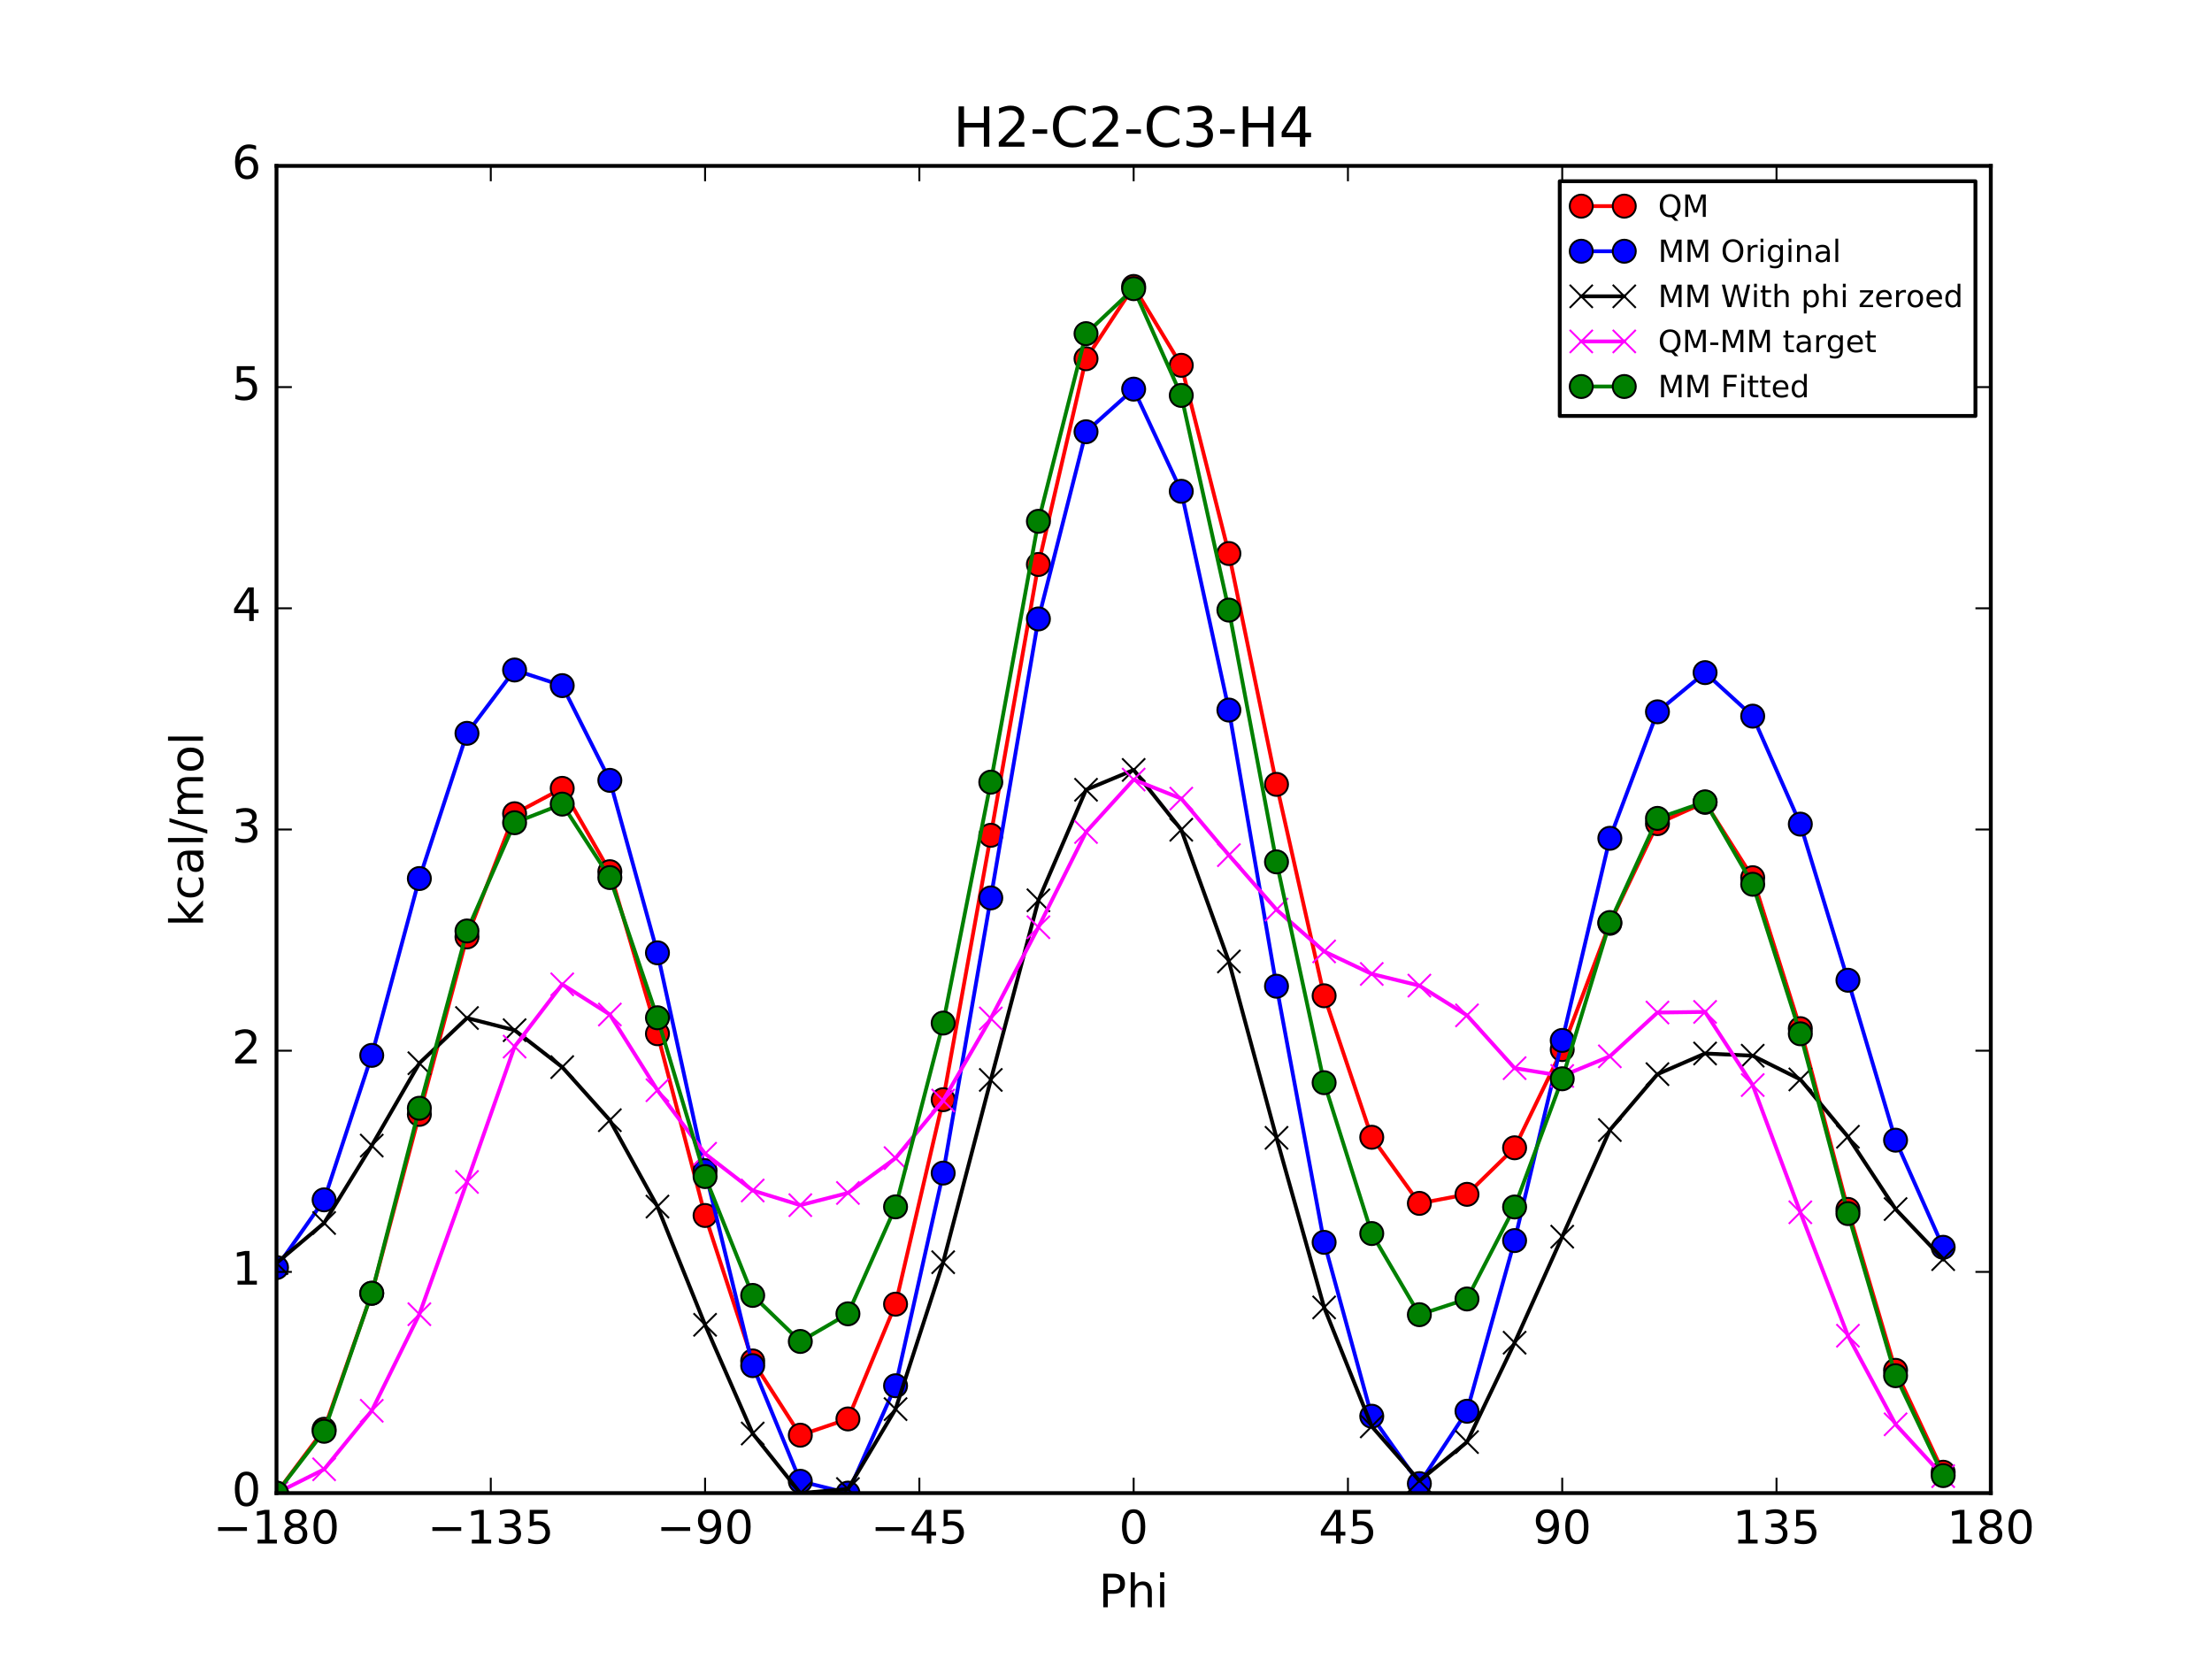 <?xml version="1.0" encoding="utf-8" standalone="no"?>
<!DOCTYPE svg PUBLIC "-//W3C//DTD SVG 1.1//EN"
  "http://www.w3.org/Graphics/SVG/1.1/DTD/svg11.dtd">
<!-- Created with matplotlib (http://matplotlib.org/) -->
<svg height="432pt" version="1.1" viewBox="0 0 576 432" width="576pt" xmlns="http://www.w3.org/2000/svg" xmlns:xlink="http://www.w3.org/1999/xlink">
 <defs>
  <style type="text/css">
*{stroke-linecap:butt;stroke-linejoin:round;stroke-miterlimit:100000;}
  </style>
 </defs>
 <g id="figure_1">
  <g id="patch_1">
   <path d="M 0 432 
L 576 432 
L 576 0 
L 0 0 
z
" style="fill:#ffffff;"/>
  </g>
  <g id="axes_1">
   <g id="patch_2">
    <path d="M 72 388.8 
L 518.4 388.8 
L 518.4 43.2 
L 72 43.2 
z
" style="fill:#ffffff;"/>
   </g>
   <g id="line2d_1">
    <path clip-path="url(#pb4038d124b)" d="M 72.001 388.8 
L 84.4 372.172 
L 96.8 336.771 
L 109.2 290.18 
L 121.6 243.973 
L 134 211.894 
L 146.4 205.287 
L 158.8 226.984 
L 171.2 269.181 
L 183.6 316.513 
L 196 354.388 
L 208.4 373.721 
L 220.8 369.49 
L 233.2 339.602 
L 245.6 286.356 
L 258 217.509 
L 270.4 146.983 
L 282.8 93.411 
L 295.2 74.59 
L 307.6 95.126 
L 320 144.136 
L 332.4 204.25 
L 344.8 259.3 
L 357.2 296.139 
L 369.6 313.356 
L 382 311.004 
L 394.4 298.883 
L 406.8 273.301 
L 419.2 240.431 
L 431.6 214.471 
L 444 208.927 
L 456.4 228.551 
L 468.8 267.859 
L 481.2 314.926 
L 493.6 356.835 
L 506 383.366 
" style="fill:none;stroke:#ff0000;stroke-linecap:square;"/>
    <defs>
     <path d="M 0 3 
C 0.796 3 1.559 2.684 2.121 2.121 
C 2.684 1.559 3 0.796 3 0 
C 3 -0.796 2.684 -1.559 2.121 -2.121 
C 1.559 -2.684 0.796 -3 0 -3 
C -0.796 -3 -1.559 -2.684 -2.121 -2.121 
C -2.684 -1.559 -3 -0.796 -3 0 
C -3 0.796 -2.684 1.559 -2.121 2.121 
C -1.559 2.684 -0.796 3 0 3 
z
" id="m65c7f42be7" style="stroke:#000000;stroke-width:0.5;"/>
    </defs>
    <g clip-path="url(#pb4038d124b)">
     <use style="fill:#ff0000;stroke:#000000;stroke-width:0.5;" x="72.001" xlink:href="#m65c7f42be7" y="388.8"/>
     <use style="fill:#ff0000;stroke:#000000;stroke-width:0.5;" x="84.4" xlink:href="#m65c7f42be7" y="372.172"/>
     <use style="fill:#ff0000;stroke:#000000;stroke-width:0.5;" x="96.8" xlink:href="#m65c7f42be7" y="336.771"/>
     <use style="fill:#ff0000;stroke:#000000;stroke-width:0.5;" x="109.2" xlink:href="#m65c7f42be7" y="290.18"/>
     <use style="fill:#ff0000;stroke:#000000;stroke-width:0.5;" x="121.6" xlink:href="#m65c7f42be7" y="243.973"/>
     <use style="fill:#ff0000;stroke:#000000;stroke-width:0.5;" x="134" xlink:href="#m65c7f42be7" y="211.894"/>
     <use style="fill:#ff0000;stroke:#000000;stroke-width:0.5;" x="146.4" xlink:href="#m65c7f42be7" y="205.287"/>
     <use style="fill:#ff0000;stroke:#000000;stroke-width:0.5;" x="158.8" xlink:href="#m65c7f42be7" y="226.984"/>
     <use style="fill:#ff0000;stroke:#000000;stroke-width:0.5;" x="171.2" xlink:href="#m65c7f42be7" y="269.181"/>
     <use style="fill:#ff0000;stroke:#000000;stroke-width:0.5;" x="183.6" xlink:href="#m65c7f42be7" y="316.513"/>
     <use style="fill:#ff0000;stroke:#000000;stroke-width:0.5;" x="196" xlink:href="#m65c7f42be7" y="354.388"/>
     <use style="fill:#ff0000;stroke:#000000;stroke-width:0.5;" x="208.4" xlink:href="#m65c7f42be7" y="373.721"/>
     <use style="fill:#ff0000;stroke:#000000;stroke-width:0.5;" x="220.8" xlink:href="#m65c7f42be7" y="369.49"/>
     <use style="fill:#ff0000;stroke:#000000;stroke-width:0.5;" x="233.2" xlink:href="#m65c7f42be7" y="339.602"/>
     <use style="fill:#ff0000;stroke:#000000;stroke-width:0.5;" x="245.6" xlink:href="#m65c7f42be7" y="286.356"/>
     <use style="fill:#ff0000;stroke:#000000;stroke-width:0.5;" x="258" xlink:href="#m65c7f42be7" y="217.509"/>
     <use style="fill:#ff0000;stroke:#000000;stroke-width:0.5;" x="270.4" xlink:href="#m65c7f42be7" y="146.983"/>
     <use style="fill:#ff0000;stroke:#000000;stroke-width:0.5;" x="282.8" xlink:href="#m65c7f42be7" y="93.411"/>
     <use style="fill:#ff0000;stroke:#000000;stroke-width:0.5;" x="295.2" xlink:href="#m65c7f42be7" y="74.59"/>
     <use style="fill:#ff0000;stroke:#000000;stroke-width:0.5;" x="307.6" xlink:href="#m65c7f42be7" y="95.126"/>
     <use style="fill:#ff0000;stroke:#000000;stroke-width:0.5;" x="320" xlink:href="#m65c7f42be7" y="144.136"/>
     <use style="fill:#ff0000;stroke:#000000;stroke-width:0.5;" x="332.4" xlink:href="#m65c7f42be7" y="204.25"/>
     <use style="fill:#ff0000;stroke:#000000;stroke-width:0.5;" x="344.8" xlink:href="#m65c7f42be7" y="259.3"/>
     <use style="fill:#ff0000;stroke:#000000;stroke-width:0.5;" x="357.2" xlink:href="#m65c7f42be7" y="296.139"/>
     <use style="fill:#ff0000;stroke:#000000;stroke-width:0.5;" x="369.6" xlink:href="#m65c7f42be7" y="313.356"/>
     <use style="fill:#ff0000;stroke:#000000;stroke-width:0.5;" x="382" xlink:href="#m65c7f42be7" y="311.004"/>
     <use style="fill:#ff0000;stroke:#000000;stroke-width:0.5;" x="394.4" xlink:href="#m65c7f42be7" y="298.883"/>
     <use style="fill:#ff0000;stroke:#000000;stroke-width:0.5;" x="406.8" xlink:href="#m65c7f42be7" y="273.301"/>
     <use style="fill:#ff0000;stroke:#000000;stroke-width:0.5;" x="419.2" xlink:href="#m65c7f42be7" y="240.431"/>
     <use style="fill:#ff0000;stroke:#000000;stroke-width:0.5;" x="431.6" xlink:href="#m65c7f42be7" y="214.471"/>
     <use style="fill:#ff0000;stroke:#000000;stroke-width:0.5;" x="444" xlink:href="#m65c7f42be7" y="208.927"/>
     <use style="fill:#ff0000;stroke:#000000;stroke-width:0.5;" x="456.4" xlink:href="#m65c7f42be7" y="228.551"/>
     <use style="fill:#ff0000;stroke:#000000;stroke-width:0.5;" x="468.8" xlink:href="#m65c7f42be7" y="267.859"/>
     <use style="fill:#ff0000;stroke:#000000;stroke-width:0.5;" x="481.2" xlink:href="#m65c7f42be7" y="314.926"/>
     <use style="fill:#ff0000;stroke:#000000;stroke-width:0.5;" x="493.6" xlink:href="#m65c7f42be7" y="356.835"/>
     <use style="fill:#ff0000;stroke:#000000;stroke-width:0.5;" x="506" xlink:href="#m65c7f42be7" y="383.366"/>
    </g>
   </g>
   <g id="line2d_2">
    <path clip-path="url(#pb4038d124b)" d="M 72.001 330.068 
L 84.4 312.438 
L 96.8 274.819 
L 109.2 228.77 
L 121.6 190.96 
L 134 174.467 
L 146.4 178.537 
L 158.8 203.203 
L 171.2 248.114 
L 183.6 304.833 
L 196 355.611 
L 208.4 385.722 
L 220.8 388.8 
L 233.2 360.844 
L 245.6 305.471 
L 258 233.813 
L 270.4 161.169 
L 282.8 112.427 
L 295.2 101.328 
L 307.6 127.931 
L 320 184.898 
L 332.4 256.809 
L 344.8 323.502 
L 357.2 368.779 
L 369.6 386.332 
L 382 367.485 
L 394.4 323.044 
L 406.8 270.922 
L 419.2 218.291 
L 431.6 185.354 
L 444 175.149 
L 456.4 186.485 
L 468.8 214.602 
L 481.2 255.255 
L 493.6 296.901 
L 506 324.792 
" style="fill:none;stroke:#0000ff;stroke-linecap:square;"/>
    <defs>
     <path d="M 0 3 
C 0.796 3 1.559 2.684 2.121 2.121 
C 2.684 1.559 3 0.796 3 0 
C 3 -0.796 2.684 -1.559 2.121 -2.121 
C 1.559 -2.684 0.796 -3 0 -3 
C -0.796 -3 -1.559 -2.684 -2.121 -2.121 
C -2.684 -1.559 -3 -0.796 -3 0 
C -3 0.796 -2.684 1.559 -2.121 2.121 
C -1.559 2.684 -0.796 3 0 3 
z
" id="mc2fa687bc9" style="stroke:#000000;stroke-width:0.5;"/>
    </defs>
    <g clip-path="url(#pb4038d124b)">
     <use style="fill:#0000ff;stroke:#000000;stroke-width:0.5;" x="72.001" xlink:href="#mc2fa687bc9" y="330.068"/>
     <use style="fill:#0000ff;stroke:#000000;stroke-width:0.5;" x="84.4" xlink:href="#mc2fa687bc9" y="312.438"/>
     <use style="fill:#0000ff;stroke:#000000;stroke-width:0.5;" x="96.8" xlink:href="#mc2fa687bc9" y="274.819"/>
     <use style="fill:#0000ff;stroke:#000000;stroke-width:0.5;" x="109.2" xlink:href="#mc2fa687bc9" y="228.77"/>
     <use style="fill:#0000ff;stroke:#000000;stroke-width:0.5;" x="121.6" xlink:href="#mc2fa687bc9" y="190.96"/>
     <use style="fill:#0000ff;stroke:#000000;stroke-width:0.5;" x="134" xlink:href="#mc2fa687bc9" y="174.467"/>
     <use style="fill:#0000ff;stroke:#000000;stroke-width:0.5;" x="146.4" xlink:href="#mc2fa687bc9" y="178.537"/>
     <use style="fill:#0000ff;stroke:#000000;stroke-width:0.5;" x="158.8" xlink:href="#mc2fa687bc9" y="203.203"/>
     <use style="fill:#0000ff;stroke:#000000;stroke-width:0.5;" x="171.2" xlink:href="#mc2fa687bc9" y="248.114"/>
     <use style="fill:#0000ff;stroke:#000000;stroke-width:0.5;" x="183.6" xlink:href="#mc2fa687bc9" y="304.833"/>
     <use style="fill:#0000ff;stroke:#000000;stroke-width:0.5;" x="196" xlink:href="#mc2fa687bc9" y="355.611"/>
     <use style="fill:#0000ff;stroke:#000000;stroke-width:0.5;" x="208.4" xlink:href="#mc2fa687bc9" y="385.722"/>
     <use style="fill:#0000ff;stroke:#000000;stroke-width:0.5;" x="220.8" xlink:href="#mc2fa687bc9" y="388.8"/>
     <use style="fill:#0000ff;stroke:#000000;stroke-width:0.5;" x="233.2" xlink:href="#mc2fa687bc9" y="360.845"/>
     <use style="fill:#0000ff;stroke:#000000;stroke-width:0.5;" x="245.6" xlink:href="#mc2fa687bc9" y="305.471"/>
     <use style="fill:#0000ff;stroke:#000000;stroke-width:0.5;" x="258" xlink:href="#mc2fa687bc9" y="233.813"/>
     <use style="fill:#0000ff;stroke:#000000;stroke-width:0.5;" x="270.4" xlink:href="#mc2fa687bc9" y="161.169"/>
     <use style="fill:#0000ff;stroke:#000000;stroke-width:0.5;" x="282.8" xlink:href="#mc2fa687bc9" y="112.427"/>
     <use style="fill:#0000ff;stroke:#000000;stroke-width:0.5;" x="295.2" xlink:href="#mc2fa687bc9" y="101.328"/>
     <use style="fill:#0000ff;stroke:#000000;stroke-width:0.5;" x="307.6" xlink:href="#mc2fa687bc9" y="127.931"/>
     <use style="fill:#0000ff;stroke:#000000;stroke-width:0.5;" x="320" xlink:href="#mc2fa687bc9" y="184.898"/>
     <use style="fill:#0000ff;stroke:#000000;stroke-width:0.5;" x="332.4" xlink:href="#mc2fa687bc9" y="256.809"/>
     <use style="fill:#0000ff;stroke:#000000;stroke-width:0.5;" x="344.8" xlink:href="#mc2fa687bc9" y="323.502"/>
     <use style="fill:#0000ff;stroke:#000000;stroke-width:0.5;" x="357.2" xlink:href="#mc2fa687bc9" y="368.779"/>
     <use style="fill:#0000ff;stroke:#000000;stroke-width:0.5;" x="369.6" xlink:href="#mc2fa687bc9" y="386.332"/>
     <use style="fill:#0000ff;stroke:#000000;stroke-width:0.5;" x="382" xlink:href="#mc2fa687bc9" y="367.485"/>
     <use style="fill:#0000ff;stroke:#000000;stroke-width:0.5;" x="394.4" xlink:href="#mc2fa687bc9" y="323.044"/>
     <use style="fill:#0000ff;stroke:#000000;stroke-width:0.5;" x="406.8" xlink:href="#mc2fa687bc9" y="270.922"/>
     <use style="fill:#0000ff;stroke:#000000;stroke-width:0.5;" x="419.2" xlink:href="#mc2fa687bc9" y="218.291"/>
     <use style="fill:#0000ff;stroke:#000000;stroke-width:0.5;" x="431.6" xlink:href="#mc2fa687bc9" y="185.354"/>
     <use style="fill:#0000ff;stroke:#000000;stroke-width:0.5;" x="444" xlink:href="#mc2fa687bc9" y="175.149"/>
     <use style="fill:#0000ff;stroke:#000000;stroke-width:0.5;" x="456.4" xlink:href="#mc2fa687bc9" y="186.485"/>
     <use style="fill:#0000ff;stroke:#000000;stroke-width:0.5;" x="468.8" xlink:href="#mc2fa687bc9" y="214.602"/>
     <use style="fill:#0000ff;stroke:#000000;stroke-width:0.5;" x="481.2" xlink:href="#mc2fa687bc9" y="255.255"/>
     <use style="fill:#0000ff;stroke:#000000;stroke-width:0.5;" x="493.6" xlink:href="#mc2fa687bc9" y="296.901"/>
     <use style="fill:#0000ff;stroke:#000000;stroke-width:0.5;" x="506" xlink:href="#mc2fa687bc9" y="324.792"/>
    </g>
   </g>
   <g id="line2d_3">
    <path clip-path="url(#pb4038d124b)" d="M 72.001 328.9 
L 84.4 318.466 
L 96.8 298.306 
L 109.2 276.86 
L 121.6 265.093 
L 134 268.261 
L 146.4 277.872 
L 158.8 291.702 
L 171.2 314.19 
L 183.6 344.978 
L 196 373.284 
L 208.4 388.8 
L 220.8 387.74 
L 233.2 366.933 
L 245.6 328.679 
L 258 281.212 
L 270.4 234.433 
L 282.8 205.657 
L 295.2 200.486 
L 307.6 216.068 
L 320 250.359 
L 332.4 296.288 
L 344.8 340.453 
L 357.2 371.423 
L 369.6 385.605 
L 382 375.51 
L 394.4 349.638 
L 406.8 322.026 
L 419.2 294.261 
L 431.6 279.706 
L 444 274.326 
L 456.4 274.904 
L 468.8 281.079 
L 481.2 296.006 
L 493.6 314.843 
L 506 327.878 
" style="fill:none;stroke:#000000;stroke-linecap:square;"/>
    <defs>
     <path d="M -3 3 
L 3 -3 
M -3 -3 
L 3 3 
" id="m83dc527a4d" style="stroke:#000000;stroke-width:0.5;"/>
    </defs>
    <g clip-path="url(#pb4038d124b)">
     <use style="stroke:#000000;stroke-width:0.5;" x="72.001" xlink:href="#m83dc527a4d" y="328.9"/>
     <use style="stroke:#000000;stroke-width:0.5;" x="84.4" xlink:href="#m83dc527a4d" y="318.466"/>
     <use style="stroke:#000000;stroke-width:0.5;" x="96.8" xlink:href="#m83dc527a4d" y="298.306"/>
     <use style="stroke:#000000;stroke-width:0.5;" x="109.2" xlink:href="#m83dc527a4d" y="276.86"/>
     <use style="stroke:#000000;stroke-width:0.5;" x="121.6" xlink:href="#m83dc527a4d" y="265.093"/>
     <use style="stroke:#000000;stroke-width:0.5;" x="134" xlink:href="#m83dc527a4d" y="268.261"/>
     <use style="stroke:#000000;stroke-width:0.5;" x="146.4" xlink:href="#m83dc527a4d" y="277.872"/>
     <use style="stroke:#000000;stroke-width:0.5;" x="158.8" xlink:href="#m83dc527a4d" y="291.702"/>
     <use style="stroke:#000000;stroke-width:0.5;" x="171.2" xlink:href="#m83dc527a4d" y="314.19"/>
     <use style="stroke:#000000;stroke-width:0.5;" x="183.6" xlink:href="#m83dc527a4d" y="344.978"/>
     <use style="stroke:#000000;stroke-width:0.5;" x="196" xlink:href="#m83dc527a4d" y="373.284"/>
     <use style="stroke:#000000;stroke-width:0.5;" x="208.4" xlink:href="#m83dc527a4d" y="388.8"/>
     <use style="stroke:#000000;stroke-width:0.5;" x="220.8" xlink:href="#m83dc527a4d" y="387.74"/>
     <use style="stroke:#000000;stroke-width:0.5;" x="233.2" xlink:href="#m83dc527a4d" y="366.933"/>
     <use style="stroke:#000000;stroke-width:0.5;" x="245.6" xlink:href="#m83dc527a4d" y="328.679"/>
     <use style="stroke:#000000;stroke-width:0.5;" x="258" xlink:href="#m83dc527a4d" y="281.212"/>
     <use style="stroke:#000000;stroke-width:0.5;" x="270.4" xlink:href="#m83dc527a4d" y="234.433"/>
     <use style="stroke:#000000;stroke-width:0.5;" x="282.8" xlink:href="#m83dc527a4d" y="205.657"/>
     <use style="stroke:#000000;stroke-width:0.5;" x="295.2" xlink:href="#m83dc527a4d" y="200.486"/>
     <use style="stroke:#000000;stroke-width:0.5;" x="307.6" xlink:href="#m83dc527a4d" y="216.068"/>
     <use style="stroke:#000000;stroke-width:0.5;" x="320" xlink:href="#m83dc527a4d" y="250.359"/>
     <use style="stroke:#000000;stroke-width:0.5;" x="332.4" xlink:href="#m83dc527a4d" y="296.288"/>
     <use style="stroke:#000000;stroke-width:0.5;" x="344.8" xlink:href="#m83dc527a4d" y="340.453"/>
     <use style="stroke:#000000;stroke-width:0.5;" x="357.2" xlink:href="#m83dc527a4d" y="371.423"/>
     <use style="stroke:#000000;stroke-width:0.5;" x="369.6" xlink:href="#m83dc527a4d" y="385.605"/>
     <use style="stroke:#000000;stroke-width:0.5;" x="382" xlink:href="#m83dc527a4d" y="375.51"/>
     <use style="stroke:#000000;stroke-width:0.5;" x="394.4" xlink:href="#m83dc527a4d" y="349.638"/>
     <use style="stroke:#000000;stroke-width:0.5;" x="406.8" xlink:href="#m83dc527a4d" y="322.026"/>
     <use style="stroke:#000000;stroke-width:0.5;" x="419.2" xlink:href="#m83dc527a4d" y="294.261"/>
     <use style="stroke:#000000;stroke-width:0.5;" x="431.6" xlink:href="#m83dc527a4d" y="279.706"/>
     <use style="stroke:#000000;stroke-width:0.5;" x="444" xlink:href="#m83dc527a4d" y="274.326"/>
     <use style="stroke:#000000;stroke-width:0.5;" x="456.4" xlink:href="#m83dc527a4d" y="274.904"/>
     <use style="stroke:#000000;stroke-width:0.5;" x="468.8" xlink:href="#m83dc527a4d" y="281.079"/>
     <use style="stroke:#000000;stroke-width:0.5;" x="481.2" xlink:href="#m83dc527a4d" y="296.006"/>
     <use style="stroke:#000000;stroke-width:0.5;" x="493.6" xlink:href="#m83dc527a4d" y="314.843"/>
     <use style="stroke:#000000;stroke-width:0.5;" x="506" xlink:href="#m83dc527a4d" y="327.878"/>
    </g>
   </g>
   <g id="line2d_4">
    <path clip-path="url(#pb4038d124b)" d="M 72.001 388.8 
L 84.4 382.605 
L 96.8 367.365 
L 109.2 342.219 
L 121.6 307.779 
L 134 272.532 
L 146.4 256.315 
L 158.8 264.181 
L 171.2 283.891 
L 183.6 300.435 
L 196 310.004 
L 208.4 313.82 
L 220.8 310.649 
L 233.2 301.569 
L 245.6 286.577 
L 258 265.196 
L 270.4 241.45 
L 282.8 216.654 
L 295.2 203.004 
L 307.6 207.957 
L 320 222.676 
L 332.4 236.862 
L 344.8 247.746 
L 357.2 253.615 
L 369.6 256.65 
L 382 264.394 
L 394.4 278.145 
L 406.8 280.175 
L 419.2 275.07 
L 431.6 263.664 
L 444 263.5 
L 456.4 282.547 
L 468.8 315.679 
L 481.2 347.82 
L 493.6 370.892 
L 506 384.388 
" style="fill:none;stroke:#ff00ff;stroke-linecap:square;"/>
    <defs>
     <path d="M -3 3 
L 3 -3 
M -3 -3 
L 3 3 
" id="m36b0eae41c" style="stroke:#ff00ff;stroke-width:0.5;"/>
    </defs>
    <g clip-path="url(#pb4038d124b)">
     <use style="fill:#ff00ff;stroke:#ff00ff;stroke-width:0.5;" x="72.001" xlink:href="#m36b0eae41c" y="388.8"/>
     <use style="fill:#ff00ff;stroke:#ff00ff;stroke-width:0.5;" x="84.4" xlink:href="#m36b0eae41c" y="382.605"/>
     <use style="fill:#ff00ff;stroke:#ff00ff;stroke-width:0.5;" x="96.8" xlink:href="#m36b0eae41c" y="367.365"/>
     <use style="fill:#ff00ff;stroke:#ff00ff;stroke-width:0.5;" x="109.2" xlink:href="#m36b0eae41c" y="342.219"/>
     <use style="fill:#ff00ff;stroke:#ff00ff;stroke-width:0.5;" x="121.6" xlink:href="#m36b0eae41c" y="307.779"/>
     <use style="fill:#ff00ff;stroke:#ff00ff;stroke-width:0.5;" x="134" xlink:href="#m36b0eae41c" y="272.532"/>
     <use style="fill:#ff00ff;stroke:#ff00ff;stroke-width:0.5;" x="146.4" xlink:href="#m36b0eae41c" y="256.315"/>
     <use style="fill:#ff00ff;stroke:#ff00ff;stroke-width:0.5;" x="158.8" xlink:href="#m36b0eae41c" y="264.181"/>
     <use style="fill:#ff00ff;stroke:#ff00ff;stroke-width:0.5;" x="171.2" xlink:href="#m36b0eae41c" y="283.891"/>
     <use style="fill:#ff00ff;stroke:#ff00ff;stroke-width:0.5;" x="183.6" xlink:href="#m36b0eae41c" y="300.435"/>
     <use style="fill:#ff00ff;stroke:#ff00ff;stroke-width:0.5;" x="196" xlink:href="#m36b0eae41c" y="310.004"/>
     <use style="fill:#ff00ff;stroke:#ff00ff;stroke-width:0.5;" x="208.4" xlink:href="#m36b0eae41c" y="313.82"/>
     <use style="fill:#ff00ff;stroke:#ff00ff;stroke-width:0.5;" x="220.8" xlink:href="#m36b0eae41c" y="310.649"/>
     <use style="fill:#ff00ff;stroke:#ff00ff;stroke-width:0.5;" x="233.2" xlink:href="#m36b0eae41c" y="301.569"/>
     <use style="fill:#ff00ff;stroke:#ff00ff;stroke-width:0.5;" x="245.6" xlink:href="#m36b0eae41c" y="286.577"/>
     <use style="fill:#ff00ff;stroke:#ff00ff;stroke-width:0.5;" x="258" xlink:href="#m36b0eae41c" y="265.196"/>
     <use style="fill:#ff00ff;stroke:#ff00ff;stroke-width:0.5;" x="270.4" xlink:href="#m36b0eae41c" y="241.45"/>
     <use style="fill:#ff00ff;stroke:#ff00ff;stroke-width:0.5;" x="282.8" xlink:href="#m36b0eae41c" y="216.654"/>
     <use style="fill:#ff00ff;stroke:#ff00ff;stroke-width:0.5;" x="295.2" xlink:href="#m36b0eae41c" y="203.004"/>
     <use style="fill:#ff00ff;stroke:#ff00ff;stroke-width:0.5;" x="307.6" xlink:href="#m36b0eae41c" y="207.957"/>
     <use style="fill:#ff00ff;stroke:#ff00ff;stroke-width:0.5;" x="320" xlink:href="#m36b0eae41c" y="222.676"/>
     <use style="fill:#ff00ff;stroke:#ff00ff;stroke-width:0.5;" x="332.4" xlink:href="#m36b0eae41c" y="236.862"/>
     <use style="fill:#ff00ff;stroke:#ff00ff;stroke-width:0.5;" x="344.8" xlink:href="#m36b0eae41c" y="247.746"/>
     <use style="fill:#ff00ff;stroke:#ff00ff;stroke-width:0.5;" x="357.2" xlink:href="#m36b0eae41c" y="253.615"/>
     <use style="fill:#ff00ff;stroke:#ff00ff;stroke-width:0.5;" x="369.6" xlink:href="#m36b0eae41c" y="256.65"/>
     <use style="fill:#ff00ff;stroke:#ff00ff;stroke-width:0.5;" x="382" xlink:href="#m36b0eae41c" y="264.394"/>
     <use style="fill:#ff00ff;stroke:#ff00ff;stroke-width:0.5;" x="394.4" xlink:href="#m36b0eae41c" y="278.145"/>
     <use style="fill:#ff00ff;stroke:#ff00ff;stroke-width:0.5;" x="406.8" xlink:href="#m36b0eae41c" y="280.175"/>
     <use style="fill:#ff00ff;stroke:#ff00ff;stroke-width:0.5;" x="419.2" xlink:href="#m36b0eae41c" y="275.07"/>
     <use style="fill:#ff00ff;stroke:#ff00ff;stroke-width:0.5;" x="431.6" xlink:href="#m36b0eae41c" y="263.664"/>
     <use style="fill:#ff00ff;stroke:#ff00ff;stroke-width:0.5;" x="444" xlink:href="#m36b0eae41c" y="263.5"/>
     <use style="fill:#ff00ff;stroke:#ff00ff;stroke-width:0.5;" x="456.4" xlink:href="#m36b0eae41c" y="282.547"/>
     <use style="fill:#ff00ff;stroke:#ff00ff;stroke-width:0.5;" x="468.8" xlink:href="#m36b0eae41c" y="315.679"/>
     <use style="fill:#ff00ff;stroke:#ff00ff;stroke-width:0.5;" x="481.2" xlink:href="#m36b0eae41c" y="347.82"/>
     <use style="fill:#ff00ff;stroke:#ff00ff;stroke-width:0.5;" x="493.6" xlink:href="#m36b0eae41c" y="370.892"/>
     <use style="fill:#ff00ff;stroke:#ff00ff;stroke-width:0.5;" x="506" xlink:href="#m36b0eae41c" y="384.388"/>
    </g>
   </g>
   <g id="line2d_5">
    <path clip-path="url(#pb4038d124b)" d="M 72.001 388.8 
L 84.4 372.704 
L 96.8 336.757 
L 109.2 288.585 
L 121.6 242.425 
L 134 214.238 
L 146.4 209.388 
L 158.8 228.514 
L 171.2 265.025 
L 183.6 306.379 
L 196 337.323 
L 208.4 349.311 
L 220.8 342.116 
L 233.2 314.265 
L 245.6 266.403 
L 258 203.672 
L 270.4 135.746 
L 282.8 86.879 
L 295.2 75.171 
L 307.6 102.966 
L 320 158.867 
L 332.4 224.432 
L 344.8 281.929 
L 357.2 321.21 
L 369.6 342.338 
L 382 338.251 
L 394.4 314.298 
L 406.8 280.914 
L 419.2 240.223 
L 431.6 213.104 
L 444 208.8 
L 456.4 230.263 
L 468.8 269.196 
L 481.2 316.015 
L 493.6 358.232 
L 506 384.245 
" style="fill:none;stroke:#008000;stroke-linecap:square;"/>
    <defs>
     <path d="M 0 3 
C 0.796 3 1.559 2.684 2.121 2.121 
C 2.684 1.559 3 0.796 3 0 
C 3 -0.796 2.684 -1.559 2.121 -2.121 
C 1.559 -2.684 0.796 -3 0 -3 
C -0.796 -3 -1.559 -2.684 -2.121 -2.121 
C -2.684 -1.559 -3 -0.796 -3 0 
C -3 0.796 -2.684 1.559 -2.121 2.121 
C -1.559 2.684 -0.796 3 0 3 
z
" id="mdf5da0dc12" style="stroke:#000000;stroke-width:0.5;"/>
    </defs>
    <g clip-path="url(#pb4038d124b)">
     <use style="fill:#008000;stroke:#000000;stroke-width:0.5;" x="72.001" xlink:href="#mdf5da0dc12" y="388.8"/>
     <use style="fill:#008000;stroke:#000000;stroke-width:0.5;" x="84.4" xlink:href="#mdf5da0dc12" y="372.704"/>
     <use style="fill:#008000;stroke:#000000;stroke-width:0.5;" x="96.8" xlink:href="#mdf5da0dc12" y="336.757"/>
     <use style="fill:#008000;stroke:#000000;stroke-width:0.5;" x="109.2" xlink:href="#mdf5da0dc12" y="288.585"/>
     <use style="fill:#008000;stroke:#000000;stroke-width:0.5;" x="121.6" xlink:href="#mdf5da0dc12" y="242.425"/>
     <use style="fill:#008000;stroke:#000000;stroke-width:0.5;" x="134" xlink:href="#mdf5da0dc12" y="214.238"/>
     <use style="fill:#008000;stroke:#000000;stroke-width:0.5;" x="146.4" xlink:href="#mdf5da0dc12" y="209.388"/>
     <use style="fill:#008000;stroke:#000000;stroke-width:0.5;" x="158.8" xlink:href="#mdf5da0dc12" y="228.514"/>
     <use style="fill:#008000;stroke:#000000;stroke-width:0.5;" x="171.2" xlink:href="#mdf5da0dc12" y="265.025"/>
     <use style="fill:#008000;stroke:#000000;stroke-width:0.5;" x="183.6" xlink:href="#mdf5da0dc12" y="306.379"/>
     <use style="fill:#008000;stroke:#000000;stroke-width:0.5;" x="196" xlink:href="#mdf5da0dc12" y="337.323"/>
     <use style="fill:#008000;stroke:#000000;stroke-width:0.5;" x="208.4" xlink:href="#mdf5da0dc12" y="349.311"/>
     <use style="fill:#008000;stroke:#000000;stroke-width:0.5;" x="220.8" xlink:href="#mdf5da0dc12" y="342.116"/>
     <use style="fill:#008000;stroke:#000000;stroke-width:0.5;" x="233.2" xlink:href="#mdf5da0dc12" y="314.265"/>
     <use style="fill:#008000;stroke:#000000;stroke-width:0.5;" x="245.6" xlink:href="#mdf5da0dc12" y="266.403"/>
     <use style="fill:#008000;stroke:#000000;stroke-width:0.5;" x="258" xlink:href="#mdf5da0dc12" y="203.672"/>
     <use style="fill:#008000;stroke:#000000;stroke-width:0.5;" x="270.4" xlink:href="#mdf5da0dc12" y="135.746"/>
     <use style="fill:#008000;stroke:#000000;stroke-width:0.5;" x="282.8" xlink:href="#mdf5da0dc12" y="86.879"/>
     <use style="fill:#008000;stroke:#000000;stroke-width:0.5;" x="295.2" xlink:href="#mdf5da0dc12" y="75.171"/>
     <use style="fill:#008000;stroke:#000000;stroke-width:0.5;" x="307.6" xlink:href="#mdf5da0dc12" y="102.966"/>
     <use style="fill:#008000;stroke:#000000;stroke-width:0.5;" x="320" xlink:href="#mdf5da0dc12" y="158.867"/>
     <use style="fill:#008000;stroke:#000000;stroke-width:0.5;" x="332.4" xlink:href="#mdf5da0dc12" y="224.432"/>
     <use style="fill:#008000;stroke:#000000;stroke-width:0.5;" x="344.8" xlink:href="#mdf5da0dc12" y="281.929"/>
     <use style="fill:#008000;stroke:#000000;stroke-width:0.5;" x="357.2" xlink:href="#mdf5da0dc12" y="321.21"/>
     <use style="fill:#008000;stroke:#000000;stroke-width:0.5;" x="369.6" xlink:href="#mdf5da0dc12" y="342.338"/>
     <use style="fill:#008000;stroke:#000000;stroke-width:0.5;" x="382" xlink:href="#mdf5da0dc12" y="338.251"/>
     <use style="fill:#008000;stroke:#000000;stroke-width:0.5;" x="394.4" xlink:href="#mdf5da0dc12" y="314.298"/>
     <use style="fill:#008000;stroke:#000000;stroke-width:0.5;" x="406.8" xlink:href="#mdf5da0dc12" y="280.914"/>
     <use style="fill:#008000;stroke:#000000;stroke-width:0.5;" x="419.2" xlink:href="#mdf5da0dc12" y="240.223"/>
     <use style="fill:#008000;stroke:#000000;stroke-width:0.5;" x="431.6" xlink:href="#mdf5da0dc12" y="213.104"/>
     <use style="fill:#008000;stroke:#000000;stroke-width:0.5;" x="444" xlink:href="#mdf5da0dc12" y="208.8"/>
     <use style="fill:#008000;stroke:#000000;stroke-width:0.5;" x="456.4" xlink:href="#mdf5da0dc12" y="230.263"/>
     <use style="fill:#008000;stroke:#000000;stroke-width:0.5;" x="468.8" xlink:href="#mdf5da0dc12" y="269.196"/>
     <use style="fill:#008000;stroke:#000000;stroke-width:0.5;" x="481.2" xlink:href="#mdf5da0dc12" y="316.015"/>
     <use style="fill:#008000;stroke:#000000;stroke-width:0.5;" x="493.6" xlink:href="#mdf5da0dc12" y="358.232"/>
     <use style="fill:#008000;stroke:#000000;stroke-width:0.5;" x="506" xlink:href="#mdf5da0dc12" y="384.245"/>
    </g>
   </g>
   <g id="patch_3">
    <path d="M 72 388.8 
L 72 43.2 
" style="fill:none;stroke:#000000;stroke-linecap:square;stroke-linejoin:miter;"/>
   </g>
   <g id="patch_4">
    <path d="M 518.4 388.8 
L 518.4 43.2 
" style="fill:none;stroke:#000000;stroke-linecap:square;stroke-linejoin:miter;"/>
   </g>
   <g id="patch_5">
    <path d="M 72 43.2 
L 518.4 43.2 
" style="fill:none;stroke:#000000;stroke-linecap:square;stroke-linejoin:miter;"/>
   </g>
   <g id="patch_6">
    <path d="M 72 388.8 
L 518.4 388.8 
" style="fill:none;stroke:#000000;stroke-linecap:square;stroke-linejoin:miter;"/>
   </g>
   <g id="matplotlib.axis_1">
    <g id="xtick_1">
     <g id="line2d_6">
      <defs>
       <path d="M 0 0 
L 0 -4 
" id="meeaed70295" style="stroke:#000000;stroke-width:0.5;"/>
      </defs>
      <g>
       <use style="stroke:#000000;stroke-width:0.5;" x="72.0" xlink:href="#meeaed70295" y="388.8"/>
      </g>
     </g>
     <g id="line2d_7">
      <defs>
       <path d="M 0 0 
L 0 4 
" id="m8e7be1fbd0" style="stroke:#000000;stroke-width:0.5;"/>
      </defs>
      <g>
       <use style="stroke:#000000;stroke-width:0.5;" x="72.0" xlink:href="#m8e7be1fbd0" y="43.2"/>
      </g>
     </g>
     <g id="text_1">
      <!-- −180 -->
      <defs>
       <path d="M 31.781 66.406 
Q 24.172 66.406 20.328 58.906 
Q 16.5 51.422 16.5 36.375 
Q 16.5 21.391 20.328 13.891 
Q 24.172 6.391 31.781 6.391 
Q 39.453 6.391 43.281 13.891 
Q 47.125 21.391 47.125 36.375 
Q 47.125 51.422 43.281 58.906 
Q 39.453 66.406 31.781 66.406 
M 31.781 74.219 
Q 44.047 74.219 50.516 64.516 
Q 56.984 54.828 56.984 36.375 
Q 56.984 17.969 50.516 8.266 
Q 44.047 -1.422 31.781 -1.422 
Q 19.531 -1.422 13.062 8.266 
Q 6.594 17.969 6.594 36.375 
Q 6.594 54.828 13.062 64.516 
Q 19.531 74.219 31.781 74.219 
" id="BitstreamVeraSans-Roman-30"/>
       <path d="M 31.781 34.625 
Q 24.75 34.625 20.719 30.859 
Q 16.703 27.094 16.703 20.516 
Q 16.703 13.922 20.719 10.156 
Q 24.75 6.391 31.781 6.391 
Q 38.812 6.391 42.859 10.172 
Q 46.922 13.969 46.922 20.516 
Q 46.922 27.094 42.891 30.859 
Q 38.875 34.625 31.781 34.625 
M 21.922 38.812 
Q 15.578 40.375 12.031 44.719 
Q 8.5 49.078 8.5 55.328 
Q 8.5 64.062 14.719 69.141 
Q 20.953 74.219 31.781 74.219 
Q 42.672 74.219 48.875 69.141 
Q 55.078 64.062 55.078 55.328 
Q 55.078 49.078 51.531 44.719 
Q 48 40.375 41.703 38.812 
Q 48.828 37.156 52.797 32.312 
Q 56.781 27.484 56.781 20.516 
Q 56.781 9.906 50.312 4.234 
Q 43.844 -1.422 31.781 -1.422 
Q 19.734 -1.422 13.25 4.234 
Q 6.781 9.906 6.781 20.516 
Q 6.781 27.484 10.781 32.312 
Q 14.797 37.156 21.922 38.812 
M 18.312 54.391 
Q 18.312 48.734 21.844 45.562 
Q 25.391 42.391 31.781 42.391 
Q 38.141 42.391 41.719 45.562 
Q 45.312 48.734 45.312 54.391 
Q 45.312 60.062 41.719 63.234 
Q 38.141 66.406 31.781 66.406 
Q 25.391 66.406 21.844 63.234 
Q 18.312 60.062 18.312 54.391 
" id="BitstreamVeraSans-Roman-38"/>
       <path d="M 10.594 35.5 
L 73.188 35.5 
L 73.188 27.203 
L 10.594 27.203 
z
" id="BitstreamVeraSans-Roman-2212"/>
       <path d="M 12.406 8.297 
L 28.516 8.297 
L 28.516 63.922 
L 10.984 60.406 
L 10.984 69.391 
L 28.422 72.906 
L 38.281 72.906 
L 38.281 8.297 
L 54.391 8.297 
L 54.391 0 
L 12.406 0 
z
" id="BitstreamVeraSans-Roman-31"/>
      </defs>
      <g transform="translate(55.52 401.918)scale(0.12 -0.12)">
       <use xlink:href="#BitstreamVeraSans-Roman-2212"/>
       <use x="83.789" xlink:href="#BitstreamVeraSans-Roman-31"/>
       <use x="147.412" xlink:href="#BitstreamVeraSans-Roman-38"/>
       <use x="211.035" xlink:href="#BitstreamVeraSans-Roman-30"/>
      </g>
     </g>
    </g>
    <g id="xtick_2">
     <g id="line2d_8">
      <g>
       <use style="stroke:#000000;stroke-width:0.5;" x="127.8" xlink:href="#meeaed70295" y="388.8"/>
      </g>
     </g>
     <g id="line2d_9">
      <g>
       <use style="stroke:#000000;stroke-width:0.5;" x="127.8" xlink:href="#m8e7be1fbd0" y="43.2"/>
      </g>
     </g>
     <g id="text_2">
      <!-- −135 -->
      <defs>
       <path d="M 10.797 72.906 
L 49.516 72.906 
L 49.516 64.594 
L 19.828 64.594 
L 19.828 46.734 
Q 21.969 47.469 24.109 47.828 
Q 26.266 48.188 28.422 48.188 
Q 40.625 48.188 47.75 41.5 
Q 54.891 34.812 54.891 23.391 
Q 54.891 11.625 47.562 5.094 
Q 40.234 -1.422 26.906 -1.422 
Q 22.312 -1.422 17.547 -0.641 
Q 12.797 0.141 7.719 1.703 
L 7.719 11.625 
Q 12.109 9.234 16.797 8.062 
Q 21.484 6.891 26.703 6.891 
Q 35.156 6.891 40.078 11.328 
Q 45.016 15.766 45.016 23.391 
Q 45.016 31 40.078 35.438 
Q 35.156 39.891 26.703 39.891 
Q 22.75 39.891 18.812 39.016 
Q 14.891 38.141 10.797 36.281 
z
" id="BitstreamVeraSans-Roman-35"/>
       <path d="M 40.578 39.312 
Q 47.656 37.797 51.625 33 
Q 55.609 28.219 55.609 21.188 
Q 55.609 10.406 48.188 4.484 
Q 40.766 -1.422 27.094 -1.422 
Q 22.516 -1.422 17.656 -0.516 
Q 12.797 0.391 7.625 2.203 
L 7.625 11.719 
Q 11.719 9.328 16.594 8.109 
Q 21.484 6.891 26.812 6.891 
Q 36.078 6.891 40.938 10.547 
Q 45.797 14.203 45.797 21.188 
Q 45.797 27.641 41.281 31.266 
Q 36.766 34.906 28.719 34.906 
L 20.219 34.906 
L 20.219 43.016 
L 29.109 43.016 
Q 36.375 43.016 40.234 45.922 
Q 44.094 48.828 44.094 54.297 
Q 44.094 59.906 40.109 62.906 
Q 36.141 65.922 28.719 65.922 
Q 24.656 65.922 20.016 65.031 
Q 15.375 64.156 9.812 62.312 
L 9.812 71.094 
Q 15.438 72.656 20.344 73.438 
Q 25.25 74.219 29.594 74.219 
Q 40.828 74.219 47.359 69.109 
Q 53.906 64.016 53.906 55.328 
Q 53.906 49.266 50.438 45.094 
Q 46.969 40.922 40.578 39.312 
" id="BitstreamVeraSans-Roman-33"/>
      </defs>
      <g transform="translate(111.32 401.918)scale(0.12 -0.12)">
       <use xlink:href="#BitstreamVeraSans-Roman-2212"/>
       <use x="83.789" xlink:href="#BitstreamVeraSans-Roman-31"/>
       <use x="147.412" xlink:href="#BitstreamVeraSans-Roman-33"/>
       <use x="211.035" xlink:href="#BitstreamVeraSans-Roman-35"/>
      </g>
     </g>
    </g>
    <g id="xtick_3">
     <g id="line2d_10">
      <g>
       <use style="stroke:#000000;stroke-width:0.5;" x="183.6" xlink:href="#meeaed70295" y="388.8"/>
      </g>
     </g>
     <g id="line2d_11">
      <g>
       <use style="stroke:#000000;stroke-width:0.5;" x="183.6" xlink:href="#m8e7be1fbd0" y="43.2"/>
      </g>
     </g>
     <g id="text_3">
      <!-- −90 -->
      <defs>
       <path d="M 10.984 1.516 
L 10.984 10.5 
Q 14.703 8.734 18.5 7.812 
Q 22.312 6.891 25.984 6.891 
Q 35.75 6.891 40.891 13.453 
Q 46.047 20.016 46.781 33.406 
Q 43.953 29.203 39.594 26.953 
Q 35.25 24.703 29.984 24.703 
Q 19.047 24.703 12.672 31.312 
Q 6.297 37.938 6.297 49.422 
Q 6.297 60.641 12.938 67.422 
Q 19.578 74.219 30.609 74.219 
Q 43.266 74.219 49.922 64.516 
Q 56.594 54.828 56.594 36.375 
Q 56.594 19.141 48.406 8.859 
Q 40.234 -1.422 26.422 -1.422 
Q 22.703 -1.422 18.891 -0.688 
Q 15.094 0.047 10.984 1.516 
M 30.609 32.422 
Q 37.25 32.422 41.125 36.953 
Q 45.016 41.5 45.016 49.422 
Q 45.016 57.281 41.125 61.844 
Q 37.25 66.406 30.609 66.406 
Q 23.969 66.406 20.094 61.844 
Q 16.219 57.281 16.219 49.422 
Q 16.219 41.5 20.094 36.953 
Q 23.969 32.422 30.609 32.422 
" id="BitstreamVeraSans-Roman-39"/>
      </defs>
      <g transform="translate(170.937 401.918)scale(0.12 -0.12)">
       <use xlink:href="#BitstreamVeraSans-Roman-2212"/>
       <use x="83.789" xlink:href="#BitstreamVeraSans-Roman-39"/>
       <use x="147.412" xlink:href="#BitstreamVeraSans-Roman-30"/>
      </g>
     </g>
    </g>
    <g id="xtick_4">
     <g id="line2d_12">
      <g>
       <use style="stroke:#000000;stroke-width:0.5;" x="239.4" xlink:href="#meeaed70295" y="388.8"/>
      </g>
     </g>
     <g id="line2d_13">
      <g>
       <use style="stroke:#000000;stroke-width:0.5;" x="239.4" xlink:href="#m8e7be1fbd0" y="43.2"/>
      </g>
     </g>
     <g id="text_4">
      <!-- −45 -->
      <defs>
       <path d="M 37.797 64.312 
L 12.891 25.391 
L 37.797 25.391 
z
M 35.203 72.906 
L 47.609 72.906 
L 47.609 25.391 
L 58.016 25.391 
L 58.016 17.188 
L 47.609 17.188 
L 47.609 0 
L 37.797 0 
L 37.797 17.188 
L 4.891 17.188 
L 4.891 26.703 
z
" id="BitstreamVeraSans-Roman-34"/>
      </defs>
      <g transform="translate(226.737 401.918)scale(0.12 -0.12)">
       <use xlink:href="#BitstreamVeraSans-Roman-2212"/>
       <use x="83.789" xlink:href="#BitstreamVeraSans-Roman-34"/>
       <use x="147.412" xlink:href="#BitstreamVeraSans-Roman-35"/>
      </g>
     </g>
    </g>
    <g id="xtick_5">
     <g id="line2d_14">
      <g>
       <use style="stroke:#000000;stroke-width:0.5;" x="295.2" xlink:href="#meeaed70295" y="388.8"/>
      </g>
     </g>
     <g id="line2d_15">
      <g>
       <use style="stroke:#000000;stroke-width:0.5;" x="295.2" xlink:href="#m8e7be1fbd0" y="43.2"/>
      </g>
     </g>
     <g id="text_5">
      <!-- 0 -->
      <g transform="translate(291.382 401.918)scale(0.12 -0.12)">
       <use xlink:href="#BitstreamVeraSans-Roman-30"/>
      </g>
     </g>
    </g>
    <g id="xtick_6">
     <g id="line2d_16">
      <g>
       <use style="stroke:#000000;stroke-width:0.5;" x="351.0" xlink:href="#meeaed70295" y="388.8"/>
      </g>
     </g>
     <g id="line2d_17">
      <g>
       <use style="stroke:#000000;stroke-width:0.5;" x="351.0" xlink:href="#m8e7be1fbd0" y="43.2"/>
      </g>
     </g>
     <g id="text_6">
      <!-- 45 -->
      <g transform="translate(343.365 401.918)scale(0.12 -0.12)">
       <use xlink:href="#BitstreamVeraSans-Roman-34"/>
       <use x="63.623" xlink:href="#BitstreamVeraSans-Roman-35"/>
      </g>
     </g>
    </g>
    <g id="xtick_7">
     <g id="line2d_18">
      <g>
       <use style="stroke:#000000;stroke-width:0.5;" x="406.8" xlink:href="#meeaed70295" y="388.8"/>
      </g>
     </g>
     <g id="line2d_19">
      <g>
       <use style="stroke:#000000;stroke-width:0.5;" x="406.8" xlink:href="#m8e7be1fbd0" y="43.2"/>
      </g>
     </g>
     <g id="text_7">
      <!-- 90 -->
      <g transform="translate(399.165 401.918)scale(0.12 -0.12)">
       <use xlink:href="#BitstreamVeraSans-Roman-39"/>
       <use x="63.623" xlink:href="#BitstreamVeraSans-Roman-30"/>
      </g>
     </g>
    </g>
    <g id="xtick_8">
     <g id="line2d_20">
      <g>
       <use style="stroke:#000000;stroke-width:0.5;" x="462.6" xlink:href="#meeaed70295" y="388.8"/>
      </g>
     </g>
     <g id="line2d_21">
      <g>
       <use style="stroke:#000000;stroke-width:0.5;" x="462.6" xlink:href="#m8e7be1fbd0" y="43.2"/>
      </g>
     </g>
     <g id="text_8">
      <!-- 135 -->
      <g transform="translate(451.147 401.918)scale(0.12 -0.12)">
       <use xlink:href="#BitstreamVeraSans-Roman-31"/>
       <use x="63.623" xlink:href="#BitstreamVeraSans-Roman-33"/>
       <use x="127.246" xlink:href="#BitstreamVeraSans-Roman-35"/>
      </g>
     </g>
    </g>
    <g id="xtick_9">
     <g id="line2d_22">
      <g>
       <use style="stroke:#000000;stroke-width:0.5;" x="518.4" xlink:href="#meeaed70295" y="388.8"/>
      </g>
     </g>
     <g id="line2d_23">
      <g>
       <use style="stroke:#000000;stroke-width:0.5;" x="518.4" xlink:href="#m8e7be1fbd0" y="43.2"/>
      </g>
     </g>
     <g id="text_9">
      <!-- 180 -->
      <g transform="translate(506.947 401.918)scale(0.12 -0.12)">
       <use xlink:href="#BitstreamVeraSans-Roman-31"/>
       <use x="63.623" xlink:href="#BitstreamVeraSans-Roman-38"/>
       <use x="127.246" xlink:href="#BitstreamVeraSans-Roman-30"/>
      </g>
     </g>
    </g>
    <g id="text_10">
     <!-- Phi -->
     <defs>
      <path d="M 54.891 33.016 
L 54.891 0 
L 45.906 0 
L 45.906 32.719 
Q 45.906 40.484 42.875 44.328 
Q 39.844 48.188 33.797 48.188 
Q 26.516 48.188 22.312 43.547 
Q 18.109 38.922 18.109 30.906 
L 18.109 0 
L 9.078 0 
L 9.078 75.984 
L 18.109 75.984 
L 18.109 46.188 
Q 21.344 51.125 25.703 53.562 
Q 30.078 56 35.797 56 
Q 45.219 56 50.047 50.172 
Q 54.891 44.344 54.891 33.016 
" id="BitstreamVeraSans-Roman-68"/>
      <path d="M 9.422 54.688 
L 18.406 54.688 
L 18.406 0 
L 9.422 0 
z
M 9.422 75.984 
L 18.406 75.984 
L 18.406 64.594 
L 9.422 64.594 
z
" id="BitstreamVeraSans-Roman-69"/>
      <path d="M 19.672 64.797 
L 19.672 37.406 
L 32.078 37.406 
Q 38.969 37.406 42.719 40.969 
Q 46.484 44.531 46.484 51.125 
Q 46.484 57.672 42.719 61.234 
Q 38.969 64.797 32.078 64.797 
z
M 9.812 72.906 
L 32.078 72.906 
Q 44.344 72.906 50.609 67.359 
Q 56.891 61.812 56.891 51.125 
Q 56.891 40.328 50.609 34.812 
Q 44.344 29.297 32.078 29.297 
L 19.672 29.297 
L 19.672 0 
L 9.812 0 
z
" id="BitstreamVeraSans-Roman-50"/>
     </defs>
     <g transform="translate(286.113 418.532)scale(0.12 -0.12)">
      <use xlink:href="#BitstreamVeraSans-Roman-50"/>
      <use x="60.303" xlink:href="#BitstreamVeraSans-Roman-68"/>
      <use x="123.682" xlink:href="#BitstreamVeraSans-Roman-69"/>
     </g>
    </g>
   </g>
   <g id="matplotlib.axis_2">
    <g id="ytick_1">
     <g id="line2d_24">
      <defs>
       <path d="M 0 0 
L 4 0 
" id="me4823c3031" style="stroke:#000000;stroke-width:0.5;"/>
      </defs>
      <g>
       <use style="stroke:#000000;stroke-width:0.5;" x="72.0" xlink:href="#me4823c3031" y="388.8"/>
      </g>
     </g>
     <g id="line2d_25">
      <defs>
       <path d="M 0 0 
L -4 0 
" id="m42d196a6f3" style="stroke:#000000;stroke-width:0.5;"/>
      </defs>
      <g>
       <use style="stroke:#000000;stroke-width:0.5;" x="518.4" xlink:href="#m42d196a6f3" y="388.8"/>
      </g>
     </g>
     <g id="text_11">
      <!-- 0 -->
      <g transform="translate(60.365 392.111)scale(0.12 -0.12)">
       <use xlink:href="#BitstreamVeraSans-Roman-30"/>
      </g>
     </g>
    </g>
    <g id="ytick_2">
     <g id="line2d_26">
      <g>
       <use style="stroke:#000000;stroke-width:0.5;" x="72.0" xlink:href="#me4823c3031" y="331.2"/>
      </g>
     </g>
     <g id="line2d_27">
      <g>
       <use style="stroke:#000000;stroke-width:0.5;" x="518.4" xlink:href="#m42d196a6f3" y="331.2"/>
      </g>
     </g>
     <g id="text_12">
      <!-- 1 -->
      <g transform="translate(60.365 334.511)scale(0.12 -0.12)">
       <use xlink:href="#BitstreamVeraSans-Roman-31"/>
      </g>
     </g>
    </g>
    <g id="ytick_3">
     <g id="line2d_28">
      <g>
       <use style="stroke:#000000;stroke-width:0.5;" x="72.0" xlink:href="#me4823c3031" y="273.6"/>
      </g>
     </g>
     <g id="line2d_29">
      <g>
       <use style="stroke:#000000;stroke-width:0.5;" x="518.4" xlink:href="#m42d196a6f3" y="273.6"/>
      </g>
     </g>
     <g id="text_13">
      <!-- 2 -->
      <defs>
       <path d="M 19.188 8.297 
L 53.609 8.297 
L 53.609 0 
L 7.328 0 
L 7.328 8.297 
Q 12.938 14.109 22.625 23.891 
Q 32.328 33.688 34.812 36.531 
Q 39.547 41.844 41.422 45.531 
Q 43.312 49.219 43.312 52.781 
Q 43.312 58.594 39.234 62.25 
Q 35.156 65.922 28.609 65.922 
Q 23.969 65.922 18.812 64.312 
Q 13.672 62.703 7.812 59.422 
L 7.812 69.391 
Q 13.766 71.781 18.938 73 
Q 24.125 74.219 28.422 74.219 
Q 39.75 74.219 46.484 68.547 
Q 53.219 62.891 53.219 53.422 
Q 53.219 48.922 51.531 44.891 
Q 49.859 40.875 45.406 35.406 
Q 44.188 33.984 37.641 27.219 
Q 31.109 20.453 19.188 8.297 
" id="BitstreamVeraSans-Roman-32"/>
      </defs>
      <g transform="translate(60.365 276.911)scale(0.12 -0.12)">
       <use xlink:href="#BitstreamVeraSans-Roman-32"/>
      </g>
     </g>
    </g>
    <g id="ytick_4">
     <g id="line2d_30">
      <g>
       <use style="stroke:#000000;stroke-width:0.5;" x="72.0" xlink:href="#me4823c3031" y="216.0"/>
      </g>
     </g>
     <g id="line2d_31">
      <g>
       <use style="stroke:#000000;stroke-width:0.5;" x="518.4" xlink:href="#m42d196a6f3" y="216.0"/>
      </g>
     </g>
     <g id="text_14">
      <!-- 3 -->
      <g transform="translate(60.365 219.311)scale(0.12 -0.12)">
       <use xlink:href="#BitstreamVeraSans-Roman-33"/>
      </g>
     </g>
    </g>
    <g id="ytick_5">
     <g id="line2d_32">
      <g>
       <use style="stroke:#000000;stroke-width:0.5;" x="72.0" xlink:href="#me4823c3031" y="158.4"/>
      </g>
     </g>
     <g id="line2d_33">
      <g>
       <use style="stroke:#000000;stroke-width:0.5;" x="518.4" xlink:href="#m42d196a6f3" y="158.4"/>
      </g>
     </g>
     <g id="text_15">
      <!-- 4 -->
      <g transform="translate(60.365 161.711)scale(0.12 -0.12)">
       <use xlink:href="#BitstreamVeraSans-Roman-34"/>
      </g>
     </g>
    </g>
    <g id="ytick_6">
     <g id="line2d_34">
      <g>
       <use style="stroke:#000000;stroke-width:0.5;" x="72.0" xlink:href="#me4823c3031" y="100.8"/>
      </g>
     </g>
     <g id="line2d_35">
      <g>
       <use style="stroke:#000000;stroke-width:0.5;" x="518.4" xlink:href="#m42d196a6f3" y="100.8"/>
      </g>
     </g>
     <g id="text_16">
      <!-- 5 -->
      <g transform="translate(60.365 104.111)scale(0.12 -0.12)">
       <use xlink:href="#BitstreamVeraSans-Roman-35"/>
      </g>
     </g>
    </g>
    <g id="ytick_7">
     <g id="line2d_36">
      <g>
       <use style="stroke:#000000;stroke-width:0.5;" x="72.0" xlink:href="#me4823c3031" y="43.2"/>
      </g>
     </g>
     <g id="line2d_37">
      <g>
       <use style="stroke:#000000;stroke-width:0.5;" x="518.4" xlink:href="#m42d196a6f3" y="43.2"/>
      </g>
     </g>
     <g id="text_17">
      <!-- 6 -->
      <defs>
       <path d="M 33.016 40.375 
Q 26.375 40.375 22.484 35.828 
Q 18.609 31.297 18.609 23.391 
Q 18.609 15.531 22.484 10.953 
Q 26.375 6.391 33.016 6.391 
Q 39.656 6.391 43.531 10.953 
Q 47.406 15.531 47.406 23.391 
Q 47.406 31.297 43.531 35.828 
Q 39.656 40.375 33.016 40.375 
M 52.594 71.297 
L 52.594 62.312 
Q 48.875 64.062 45.094 64.984 
Q 41.312 65.922 37.594 65.922 
Q 27.828 65.922 22.672 59.328 
Q 17.531 52.734 16.797 39.406 
Q 19.672 43.656 24.016 45.922 
Q 28.375 48.188 33.594 48.188 
Q 44.578 48.188 50.953 41.516 
Q 57.328 34.859 57.328 23.391 
Q 57.328 12.156 50.688 5.359 
Q 44.047 -1.422 33.016 -1.422 
Q 20.359 -1.422 13.672 8.266 
Q 6.984 17.969 6.984 36.375 
Q 6.984 53.656 15.188 63.938 
Q 23.391 74.219 37.203 74.219 
Q 40.922 74.219 44.703 73.484 
Q 48.484 72.75 52.594 71.297 
" id="BitstreamVeraSans-Roman-36"/>
      </defs>
      <g transform="translate(60.365 46.511)scale(0.12 -0.12)">
       <use xlink:href="#BitstreamVeraSans-Roman-36"/>
      </g>
     </g>
    </g>
    <g id="text_18">
     <!-- kcal/mol -->
     <defs>
      <path d="M 48.781 52.594 
L 48.781 44.188 
Q 44.969 46.297 41.141 47.344 
Q 37.312 48.391 33.406 48.391 
Q 24.656 48.391 19.812 42.844 
Q 14.984 37.312 14.984 27.297 
Q 14.984 17.281 19.812 11.734 
Q 24.656 6.203 33.406 6.203 
Q 37.312 6.203 41.141 7.25 
Q 44.969 8.297 48.781 10.406 
L 48.781 2.094 
Q 45.016 0.344 40.984 -0.531 
Q 36.969 -1.422 32.422 -1.422 
Q 20.062 -1.422 12.781 6.344 
Q 5.516 14.109 5.516 27.297 
Q 5.516 40.672 12.859 48.328 
Q 20.219 56 33.016 56 
Q 37.156 56 41.109 55.141 
Q 45.062 54.297 48.781 52.594 
" id="BitstreamVeraSans-Roman-63"/>
      <path d="M 9.422 75.984 
L 18.406 75.984 
L 18.406 0 
L 9.422 0 
z
" id="BitstreamVeraSans-Roman-6c"/>
      <path d="M 34.281 27.484 
Q 23.391 27.484 19.188 25 
Q 14.984 22.516 14.984 16.5 
Q 14.984 11.719 18.141 8.906 
Q 21.297 6.109 26.703 6.109 
Q 34.188 6.109 38.703 11.406 
Q 43.219 16.703 43.219 25.484 
L 43.219 27.484 
z
M 52.203 31.203 
L 52.203 0 
L 43.219 0 
L 43.219 8.297 
Q 40.141 3.328 35.547 0.953 
Q 30.953 -1.422 24.312 -1.422 
Q 15.922 -1.422 10.953 3.297 
Q 6 8.016 6 15.922 
Q 6 25.141 12.172 29.828 
Q 18.359 34.516 30.609 34.516 
L 43.219 34.516 
L 43.219 35.406 
Q 43.219 41.609 39.141 45 
Q 35.062 48.391 27.688 48.391 
Q 23 48.391 18.547 47.266 
Q 14.109 46.141 10.016 43.891 
L 10.016 52.203 
Q 14.938 54.109 19.578 55.047 
Q 24.219 56 28.609 56 
Q 40.484 56 46.344 49.844 
Q 52.203 43.703 52.203 31.203 
" id="BitstreamVeraSans-Roman-61"/>
      <path d="M 9.078 75.984 
L 18.109 75.984 
L 18.109 31.109 
L 44.922 54.688 
L 56.391 54.688 
L 27.391 29.109 
L 57.625 0 
L 45.906 0 
L 18.109 26.703 
L 18.109 0 
L 9.078 0 
z
" id="BitstreamVeraSans-Roman-6b"/>
      <path d="M 52 44.188 
Q 55.375 50.25 60.062 53.125 
Q 64.75 56 71.094 56 
Q 79.641 56 84.281 50.016 
Q 88.922 44.047 88.922 33.016 
L 88.922 0 
L 79.891 0 
L 79.891 32.719 
Q 79.891 40.578 77.094 44.375 
Q 74.312 48.188 68.609 48.188 
Q 61.625 48.188 57.562 43.547 
Q 53.516 38.922 53.516 30.906 
L 53.516 0 
L 44.484 0 
L 44.484 32.719 
Q 44.484 40.625 41.703 44.406 
Q 38.922 48.188 33.109 48.188 
Q 26.219 48.188 22.156 43.531 
Q 18.109 38.875 18.109 30.906 
L 18.109 0 
L 9.078 0 
L 9.078 54.688 
L 18.109 54.688 
L 18.109 46.188 
Q 21.188 51.219 25.484 53.609 
Q 29.781 56 35.688 56 
Q 41.656 56 45.828 52.969 
Q 50 49.953 52 44.188 
" id="BitstreamVeraSans-Roman-6d"/>
      <path d="M 30.609 48.391 
Q 23.391 48.391 19.188 42.75 
Q 14.984 37.109 14.984 27.297 
Q 14.984 17.484 19.156 11.844 
Q 23.344 6.203 30.609 6.203 
Q 37.797 6.203 41.984 11.859 
Q 46.188 17.531 46.188 27.297 
Q 46.188 37.016 41.984 42.703 
Q 37.797 48.391 30.609 48.391 
M 30.609 56 
Q 42.328 56 49.016 48.375 
Q 55.719 40.766 55.719 27.297 
Q 55.719 13.875 49.016 6.219 
Q 42.328 -1.422 30.609 -1.422 
Q 18.844 -1.422 12.172 6.219 
Q 5.516 13.875 5.516 27.297 
Q 5.516 40.766 12.172 48.375 
Q 18.844 56 30.609 56 
" id="BitstreamVeraSans-Roman-6f"/>
      <path d="M 25.391 72.906 
L 33.688 72.906 
L 8.297 -9.281 
L 0 -9.281 
z
" id="BitstreamVeraSans-Roman-2f"/>
     </defs>
     <g transform="translate(52.869 241.321)rotate(-90.0)scale(0.12 -0.12)">
      <use xlink:href="#BitstreamVeraSans-Roman-6b"/>
      <use x="57.91" xlink:href="#BitstreamVeraSans-Roman-63"/>
      <use x="112.891" xlink:href="#BitstreamVeraSans-Roman-61"/>
      <use x="174.17" xlink:href="#BitstreamVeraSans-Roman-6c"/>
      <use x="201.953" xlink:href="#BitstreamVeraSans-Roman-2f"/>
      <use x="235.645" xlink:href="#BitstreamVeraSans-Roman-6d"/>
      <use x="333.057" xlink:href="#BitstreamVeraSans-Roman-6f"/>
      <use x="394.238" xlink:href="#BitstreamVeraSans-Roman-6c"/>
     </g>
    </g>
   </g>
   <g id="text_19">
    <!-- H2-C2-C3-H4 -->
    <defs>
     <path d="M 4.891 31.391 
L 31.203 31.391 
L 31.203 23.391 
L 4.891 23.391 
z
" id="BitstreamVeraSans-Roman-2d"/>
     <path d="M 9.812 72.906 
L 19.672 72.906 
L 19.672 43.016 
L 55.516 43.016 
L 55.516 72.906 
L 65.375 72.906 
L 65.375 0 
L 55.516 0 
L 55.516 34.719 
L 19.672 34.719 
L 19.672 0 
L 9.812 0 
z
" id="BitstreamVeraSans-Roman-48"/>
     <path d="M 64.406 67.281 
L 64.406 56.891 
Q 59.422 61.531 53.781 63.812 
Q 48.141 66.109 41.797 66.109 
Q 29.297 66.109 22.656 58.469 
Q 16.016 50.828 16.016 36.375 
Q 16.016 21.969 22.656 14.328 
Q 29.297 6.688 41.797 6.688 
Q 48.141 6.688 53.781 8.984 
Q 59.422 11.281 64.406 15.922 
L 64.406 5.609 
Q 59.234 2.094 53.438 0.328 
Q 47.656 -1.422 41.219 -1.422 
Q 24.656 -1.422 15.125 8.703 
Q 5.609 18.844 5.609 36.375 
Q 5.609 53.953 15.125 64.078 
Q 24.656 74.219 41.219 74.219 
Q 47.75 74.219 53.531 72.484 
Q 59.328 70.75 64.406 67.281 
" id="BitstreamVeraSans-Roman-43"/>
    </defs>
    <g transform="translate(248.199 38.2)scale(0.144 -0.144)">
     <use xlink:href="#BitstreamVeraSans-Roman-48"/>
     <use x="75.195" xlink:href="#BitstreamVeraSans-Roman-32"/>
     <use x="138.818" xlink:href="#BitstreamVeraSans-Roman-2d"/>
     <use x="174.902" xlink:href="#BitstreamVeraSans-Roman-43"/>
     <use x="244.727" xlink:href="#BitstreamVeraSans-Roman-32"/>
     <use x="308.35" xlink:href="#BitstreamVeraSans-Roman-2d"/>
     <use x="344.434" xlink:href="#BitstreamVeraSans-Roman-43"/>
     <use x="414.258" xlink:href="#BitstreamVeraSans-Roman-33"/>
     <use x="477.881" xlink:href="#BitstreamVeraSans-Roman-2d"/>
     <use x="513.965" xlink:href="#BitstreamVeraSans-Roman-48"/>
     <use x="589.16" xlink:href="#BitstreamVeraSans-Roman-34"/>
    </g>
   </g>
   <g id="legend_1">
    <g id="patch_7">
     <path d="M 406.156 108.312 
L 514.4 108.312 
L 514.4 47.2 
L 406.156 47.2 
z
" style="fill:#ffffff;stroke:#000000;stroke-linejoin:miter;"/>
    </g>
    <g id="line2d_38">
     <path d="M 411.756 53.679 
L 422.956 53.679 
" style="fill:none;stroke:#ff0000;stroke-linecap:square;"/>
    </g>
    <g id="line2d_39">
     <g>
      <use style="fill:#ff0000;stroke:#000000;stroke-width:0.5;" x="411.756" xlink:href="#m65c7f42be7" y="53.679"/>
      <use style="fill:#ff0000;stroke:#000000;stroke-width:0.5;" x="422.956" xlink:href="#m65c7f42be7" y="53.679"/>
     </g>
    </g>
    <g id="text_20">
     <!-- QM -->
     <defs>
      <path d="M 39.406 66.219 
Q 28.656 66.219 22.328 58.203 
Q 16.016 50.203 16.016 36.375 
Q 16.016 22.609 22.328 14.594 
Q 28.656 6.594 39.406 6.594 
Q 50.141 6.594 56.422 14.594 
Q 62.703 22.609 62.703 36.375 
Q 62.703 50.203 56.422 58.203 
Q 50.141 66.219 39.406 66.219 
M 53.219 1.312 
L 66.219 -12.891 
L 54.297 -12.891 
L 43.5 -1.219 
Q 41.891 -1.312 41.031 -1.359 
Q 40.188 -1.422 39.406 -1.422 
Q 24.031 -1.422 14.812 8.859 
Q 5.609 19.141 5.609 36.375 
Q 5.609 53.656 14.812 63.938 
Q 24.031 74.219 39.406 74.219 
Q 54.734 74.219 63.906 63.938 
Q 73.094 53.656 73.094 36.375 
Q 73.094 23.688 67.984 14.641 
Q 62.891 5.609 53.219 1.312 
" id="BitstreamVeraSans-Roman-51"/>
      <path d="M 9.812 72.906 
L 24.516 72.906 
L 43.109 23.297 
L 61.812 72.906 
L 76.516 72.906 
L 76.516 0 
L 66.891 0 
L 66.891 64.016 
L 48.094 14.016 
L 38.188 14.016 
L 19.391 64.016 
L 19.391 0 
L 9.812 0 
z
" id="BitstreamVeraSans-Roman-4d"/>
     </defs>
     <g transform="translate(431.756 56.479)scale(0.08 -0.08)">
      <use xlink:href="#BitstreamVeraSans-Roman-51"/>
      <use x="78.711" xlink:href="#BitstreamVeraSans-Roman-4d"/>
     </g>
    </g>
    <g id="line2d_40">
     <path d="M 411.756 65.421 
L 422.956 65.421 
" style="fill:none;stroke:#0000ff;stroke-linecap:square;"/>
    </g>
    <g id="line2d_41">
     <g>
      <use style="fill:#0000ff;stroke:#000000;stroke-width:0.5;" x="411.756" xlink:href="#mc2fa687bc9" y="65.421"/>
      <use style="fill:#0000ff;stroke:#000000;stroke-width:0.5;" x="422.956" xlink:href="#mc2fa687bc9" y="65.421"/>
     </g>
    </g>
    <g id="text_21">
     <!-- MM Original -->
     <defs>
      <path d="M 39.406 66.219 
Q 28.656 66.219 22.328 58.203 
Q 16.016 50.203 16.016 36.375 
Q 16.016 22.609 22.328 14.594 
Q 28.656 6.594 39.406 6.594 
Q 50.141 6.594 56.422 14.594 
Q 62.703 22.609 62.703 36.375 
Q 62.703 50.203 56.422 58.203 
Q 50.141 66.219 39.406 66.219 
M 39.406 74.219 
Q 54.734 74.219 63.906 63.938 
Q 73.094 53.656 73.094 36.375 
Q 73.094 19.141 63.906 8.859 
Q 54.734 -1.422 39.406 -1.422 
Q 24.031 -1.422 14.812 8.828 
Q 5.609 19.094 5.609 36.375 
Q 5.609 53.656 14.812 63.938 
Q 24.031 74.219 39.406 74.219 
" id="BitstreamVeraSans-Roman-4f"/>
      <path d="M 45.406 27.984 
Q 45.406 37.75 41.375 43.109 
Q 37.359 48.484 30.078 48.484 
Q 22.859 48.484 18.828 43.109 
Q 14.797 37.75 14.797 27.984 
Q 14.797 18.266 18.828 12.891 
Q 22.859 7.516 30.078 7.516 
Q 37.359 7.516 41.375 12.891 
Q 45.406 18.266 45.406 27.984 
M 54.391 6.781 
Q 54.391 -7.172 48.188 -13.984 
Q 42 -20.797 29.203 -20.797 
Q 24.469 -20.797 20.266 -20.094 
Q 16.062 -19.391 12.109 -17.922 
L 12.109 -9.188 
Q 16.062 -11.328 19.922 -12.344 
Q 23.781 -13.375 27.781 -13.375 
Q 36.625 -13.375 41.016 -8.766 
Q 45.406 -4.156 45.406 5.172 
L 45.406 9.625 
Q 42.625 4.781 38.281 2.391 
Q 33.938 0 27.875 0 
Q 17.828 0 11.672 7.656 
Q 5.516 15.328 5.516 27.984 
Q 5.516 40.672 11.672 48.328 
Q 17.828 56 27.875 56 
Q 33.938 56 38.281 53.609 
Q 42.625 51.219 45.406 46.391 
L 45.406 54.688 
L 54.391 54.688 
z
" id="BitstreamVeraSans-Roman-67"/>
      <path d="M 41.109 46.297 
Q 39.594 47.172 37.812 47.578 
Q 36.031 48 33.891 48 
Q 26.266 48 22.188 43.047 
Q 18.109 38.094 18.109 28.812 
L 18.109 0 
L 9.078 0 
L 9.078 54.688 
L 18.109 54.688 
L 18.109 46.188 
Q 20.953 51.172 25.484 53.578 
Q 30.031 56 36.531 56 
Q 37.453 56 38.578 55.875 
Q 39.703 55.766 41.062 55.516 
z
" id="BitstreamVeraSans-Roman-72"/>
      <path id="BitstreamVeraSans-Roman-20"/>
      <path d="M 54.891 33.016 
L 54.891 0 
L 45.906 0 
L 45.906 32.719 
Q 45.906 40.484 42.875 44.328 
Q 39.844 48.188 33.797 48.188 
Q 26.516 48.188 22.312 43.547 
Q 18.109 38.922 18.109 30.906 
L 18.109 0 
L 9.078 0 
L 9.078 54.688 
L 18.109 54.688 
L 18.109 46.188 
Q 21.344 51.125 25.703 53.562 
Q 30.078 56 35.797 56 
Q 45.219 56 50.047 50.172 
Q 54.891 44.344 54.891 33.016 
" id="BitstreamVeraSans-Roman-6e"/>
     </defs>
     <g transform="translate(431.756 68.221)scale(0.08 -0.08)">
      <use xlink:href="#BitstreamVeraSans-Roman-4d"/>
      <use x="86.279" xlink:href="#BitstreamVeraSans-Roman-4d"/>
      <use x="172.559" xlink:href="#BitstreamVeraSans-Roman-20"/>
      <use x="204.346" xlink:href="#BitstreamVeraSans-Roman-4f"/>
      <use x="283.057" xlink:href="#BitstreamVeraSans-Roman-72"/>
      <use x="324.17" xlink:href="#BitstreamVeraSans-Roman-69"/>
      <use x="351.953" xlink:href="#BitstreamVeraSans-Roman-67"/>
      <use x="415.43" xlink:href="#BitstreamVeraSans-Roman-69"/>
      <use x="443.213" xlink:href="#BitstreamVeraSans-Roman-6e"/>
      <use x="506.592" xlink:href="#BitstreamVeraSans-Roman-61"/>
      <use x="567.871" xlink:href="#BitstreamVeraSans-Roman-6c"/>
     </g>
    </g>
    <g id="line2d_42">
     <path d="M 411.756 77.164 
L 422.956 77.164 
" style="fill:none;stroke:#000000;stroke-linecap:square;"/>
    </g>
    <g id="line2d_43">
     <g>
      <use style="stroke:#000000;stroke-width:0.5;" x="411.756" xlink:href="#m83dc527a4d" y="77.164"/>
      <use style="stroke:#000000;stroke-width:0.5;" x="422.956" xlink:href="#m83dc527a4d" y="77.164"/>
     </g>
    </g>
    <g id="text_22">
     <!-- MM With phi zeroed -->
     <defs>
      <path d="M 3.328 72.906 
L 13.281 72.906 
L 28.609 11.281 
L 43.891 72.906 
L 54.984 72.906 
L 70.312 11.281 
L 85.594 72.906 
L 95.609 72.906 
L 77.297 0 
L 64.891 0 
L 49.516 63.281 
L 33.984 0 
L 21.578 0 
z
" id="BitstreamVeraSans-Roman-57"/>
      <path d="M 5.516 54.688 
L 48.188 54.688 
L 48.188 46.484 
L 14.406 7.172 
L 48.188 7.172 
L 48.188 0 
L 4.297 0 
L 4.297 8.203 
L 38.094 47.516 
L 5.516 47.516 
z
" id="BitstreamVeraSans-Roman-7a"/>
      <path d="M 18.109 8.203 
L 18.109 -20.797 
L 9.078 -20.797 
L 9.078 54.688 
L 18.109 54.688 
L 18.109 46.391 
Q 20.953 51.266 25.266 53.625 
Q 29.594 56 35.594 56 
Q 45.562 56 51.781 48.094 
Q 58.016 40.188 58.016 27.297 
Q 58.016 14.406 51.781 6.484 
Q 45.562 -1.422 35.594 -1.422 
Q 29.594 -1.422 25.266 0.953 
Q 20.953 3.328 18.109 8.203 
M 48.688 27.297 
Q 48.688 37.203 44.609 42.844 
Q 40.531 48.484 33.406 48.484 
Q 26.266 48.484 22.188 42.844 
Q 18.109 37.203 18.109 27.297 
Q 18.109 17.391 22.188 11.75 
Q 26.266 6.109 33.406 6.109 
Q 40.531 6.109 44.609 11.75 
Q 48.688 17.391 48.688 27.297 
" id="BitstreamVeraSans-Roman-70"/>
      <path d="M 56.203 29.594 
L 56.203 25.203 
L 14.891 25.203 
Q 15.484 15.922 20.484 11.062 
Q 25.484 6.203 34.422 6.203 
Q 39.594 6.203 44.453 7.469 
Q 49.312 8.734 54.109 11.281 
L 54.109 2.781 
Q 49.266 0.734 44.188 -0.344 
Q 39.109 -1.422 33.891 -1.422 
Q 20.797 -1.422 13.156 6.188 
Q 5.516 13.812 5.516 26.812 
Q 5.516 40.234 12.766 48.109 
Q 20.016 56 32.328 56 
Q 43.359 56 49.781 48.891 
Q 56.203 41.797 56.203 29.594 
M 47.219 32.234 
Q 47.125 39.594 43.094 43.984 
Q 39.062 48.391 32.422 48.391 
Q 24.906 48.391 20.391 44.141 
Q 15.875 39.891 15.188 32.172 
z
" id="BitstreamVeraSans-Roman-65"/>
      <path d="M 18.312 70.219 
L 18.312 54.688 
L 36.812 54.688 
L 36.812 47.703 
L 18.312 47.703 
L 18.312 18.016 
Q 18.312 11.328 20.141 9.422 
Q 21.969 7.516 27.594 7.516 
L 36.812 7.516 
L 36.812 0 
L 27.594 0 
Q 17.188 0 13.234 3.875 
Q 9.281 7.766 9.281 18.016 
L 9.281 47.703 
L 2.688 47.703 
L 2.688 54.688 
L 9.281 54.688 
L 9.281 70.219 
z
" id="BitstreamVeraSans-Roman-74"/>
      <path d="M 45.406 46.391 
L 45.406 75.984 
L 54.391 75.984 
L 54.391 0 
L 45.406 0 
L 45.406 8.203 
Q 42.578 3.328 38.25 0.953 
Q 33.938 -1.422 27.875 -1.422 
Q 17.969 -1.422 11.734 6.484 
Q 5.516 14.406 5.516 27.297 
Q 5.516 40.188 11.734 48.094 
Q 17.969 56 27.875 56 
Q 33.938 56 38.25 53.625 
Q 42.578 51.266 45.406 46.391 
M 14.797 27.297 
Q 14.797 17.391 18.875 11.75 
Q 22.953 6.109 30.078 6.109 
Q 37.203 6.109 41.297 11.75 
Q 45.406 17.391 45.406 27.297 
Q 45.406 37.203 41.297 42.844 
Q 37.203 48.484 30.078 48.484 
Q 22.953 48.484 18.875 42.844 
Q 14.797 37.203 14.797 27.297 
" id="BitstreamVeraSans-Roman-64"/>
     </defs>
     <g transform="translate(431.756 79.964)scale(0.08 -0.08)">
      <use xlink:href="#BitstreamVeraSans-Roman-4d"/>
      <use x="86.279" xlink:href="#BitstreamVeraSans-Roman-4d"/>
      <use x="172.559" xlink:href="#BitstreamVeraSans-Roman-20"/>
      <use x="204.346" xlink:href="#BitstreamVeraSans-Roman-57"/>
      <use x="303.191" xlink:href="#BitstreamVeraSans-Roman-69"/>
      <use x="330.975" xlink:href="#BitstreamVeraSans-Roman-74"/>
      <use x="370.184" xlink:href="#BitstreamVeraSans-Roman-68"/>
      <use x="433.562" xlink:href="#BitstreamVeraSans-Roman-20"/>
      <use x="465.35" xlink:href="#BitstreamVeraSans-Roman-70"/>
      <use x="528.826" xlink:href="#BitstreamVeraSans-Roman-68"/>
      <use x="592.205" xlink:href="#BitstreamVeraSans-Roman-69"/>
      <use x="619.988" xlink:href="#BitstreamVeraSans-Roman-20"/>
      <use x="651.775" xlink:href="#BitstreamVeraSans-Roman-7a"/>
      <use x="704.266" xlink:href="#BitstreamVeraSans-Roman-65"/>
      <use x="765.789" xlink:href="#BitstreamVeraSans-Roman-72"/>
      <use x="806.871" xlink:href="#BitstreamVeraSans-Roman-6f"/>
      <use x="868.053" xlink:href="#BitstreamVeraSans-Roman-65"/>
      <use x="929.576" xlink:href="#BitstreamVeraSans-Roman-64"/>
     </g>
    </g>
    <g id="line2d_44">
     <path d="M 411.756 88.906 
L 422.956 88.906 
" style="fill:none;stroke:#ff00ff;stroke-linecap:square;"/>
    </g>
    <g id="line2d_45">
     <g>
      <use style="fill:#ff00ff;stroke:#ff00ff;stroke-width:0.5;" x="411.756" xlink:href="#m36b0eae41c" y="88.906"/>
      <use style="fill:#ff00ff;stroke:#ff00ff;stroke-width:0.5;" x="422.956" xlink:href="#m36b0eae41c" y="88.906"/>
     </g>
    </g>
    <g id="text_23">
     <!-- QM-MM target -->
     <g transform="translate(431.756 91.706)scale(0.08 -0.08)">
      <use xlink:href="#BitstreamVeraSans-Roman-51"/>
      <use x="78.711" xlink:href="#BitstreamVeraSans-Roman-4d"/>
      <use x="164.99" xlink:href="#BitstreamVeraSans-Roman-2d"/>
      <use x="201.074" xlink:href="#BitstreamVeraSans-Roman-4d"/>
      <use x="287.354" xlink:href="#BitstreamVeraSans-Roman-4d"/>
      <use x="373.633" xlink:href="#BitstreamVeraSans-Roman-20"/>
      <use x="405.42" xlink:href="#BitstreamVeraSans-Roman-74"/>
      <use x="444.629" xlink:href="#BitstreamVeraSans-Roman-61"/>
      <use x="505.908" xlink:href="#BitstreamVeraSans-Roman-72"/>
      <use x="547.006" xlink:href="#BitstreamVeraSans-Roman-67"/>
      <use x="610.482" xlink:href="#BitstreamVeraSans-Roman-65"/>
      <use x="672.006" xlink:href="#BitstreamVeraSans-Roman-74"/>
     </g>
    </g>
    <g id="line2d_46">
     <path d="M 411.756 100.649 
L 422.956 100.649 
" style="fill:none;stroke:#008000;stroke-linecap:square;"/>
    </g>
    <g id="line2d_47">
     <g>
      <use style="fill:#008000;stroke:#000000;stroke-width:0.5;" x="411.756" xlink:href="#mdf5da0dc12" y="100.649"/>
      <use style="fill:#008000;stroke:#000000;stroke-width:0.5;" x="422.956" xlink:href="#mdf5da0dc12" y="100.649"/>
     </g>
    </g>
    <g id="text_24">
     <!-- MM Fitted -->
     <defs>
      <path d="M 9.812 72.906 
L 51.703 72.906 
L 51.703 64.594 
L 19.672 64.594 
L 19.672 43.109 
L 48.578 43.109 
L 48.578 34.812 
L 19.672 34.812 
L 19.672 0 
L 9.812 0 
z
" id="BitstreamVeraSans-Roman-46"/>
     </defs>
     <g transform="translate(431.756 103.449)scale(0.08 -0.08)">
      <use xlink:href="#BitstreamVeraSans-Roman-4d"/>
      <use x="86.279" xlink:href="#BitstreamVeraSans-Roman-4d"/>
      <use x="172.559" xlink:href="#BitstreamVeraSans-Roman-20"/>
      <use x="204.346" xlink:href="#BitstreamVeraSans-Roman-46"/>
      <use x="261.756" xlink:href="#BitstreamVeraSans-Roman-69"/>
      <use x="289.539" xlink:href="#BitstreamVeraSans-Roman-74"/>
      <use x="328.748" xlink:href="#BitstreamVeraSans-Roman-74"/>
      <use x="367.957" xlink:href="#BitstreamVeraSans-Roman-65"/>
      <use x="429.48" xlink:href="#BitstreamVeraSans-Roman-64"/>
     </g>
    </g>
   </g>
  </g>
 </g>
 <defs>
  <clipPath id="pb4038d124b">
   <rect height="345.6" width="446.4" x="72.0" y="43.2"/>
  </clipPath>
 </defs>
</svg>

